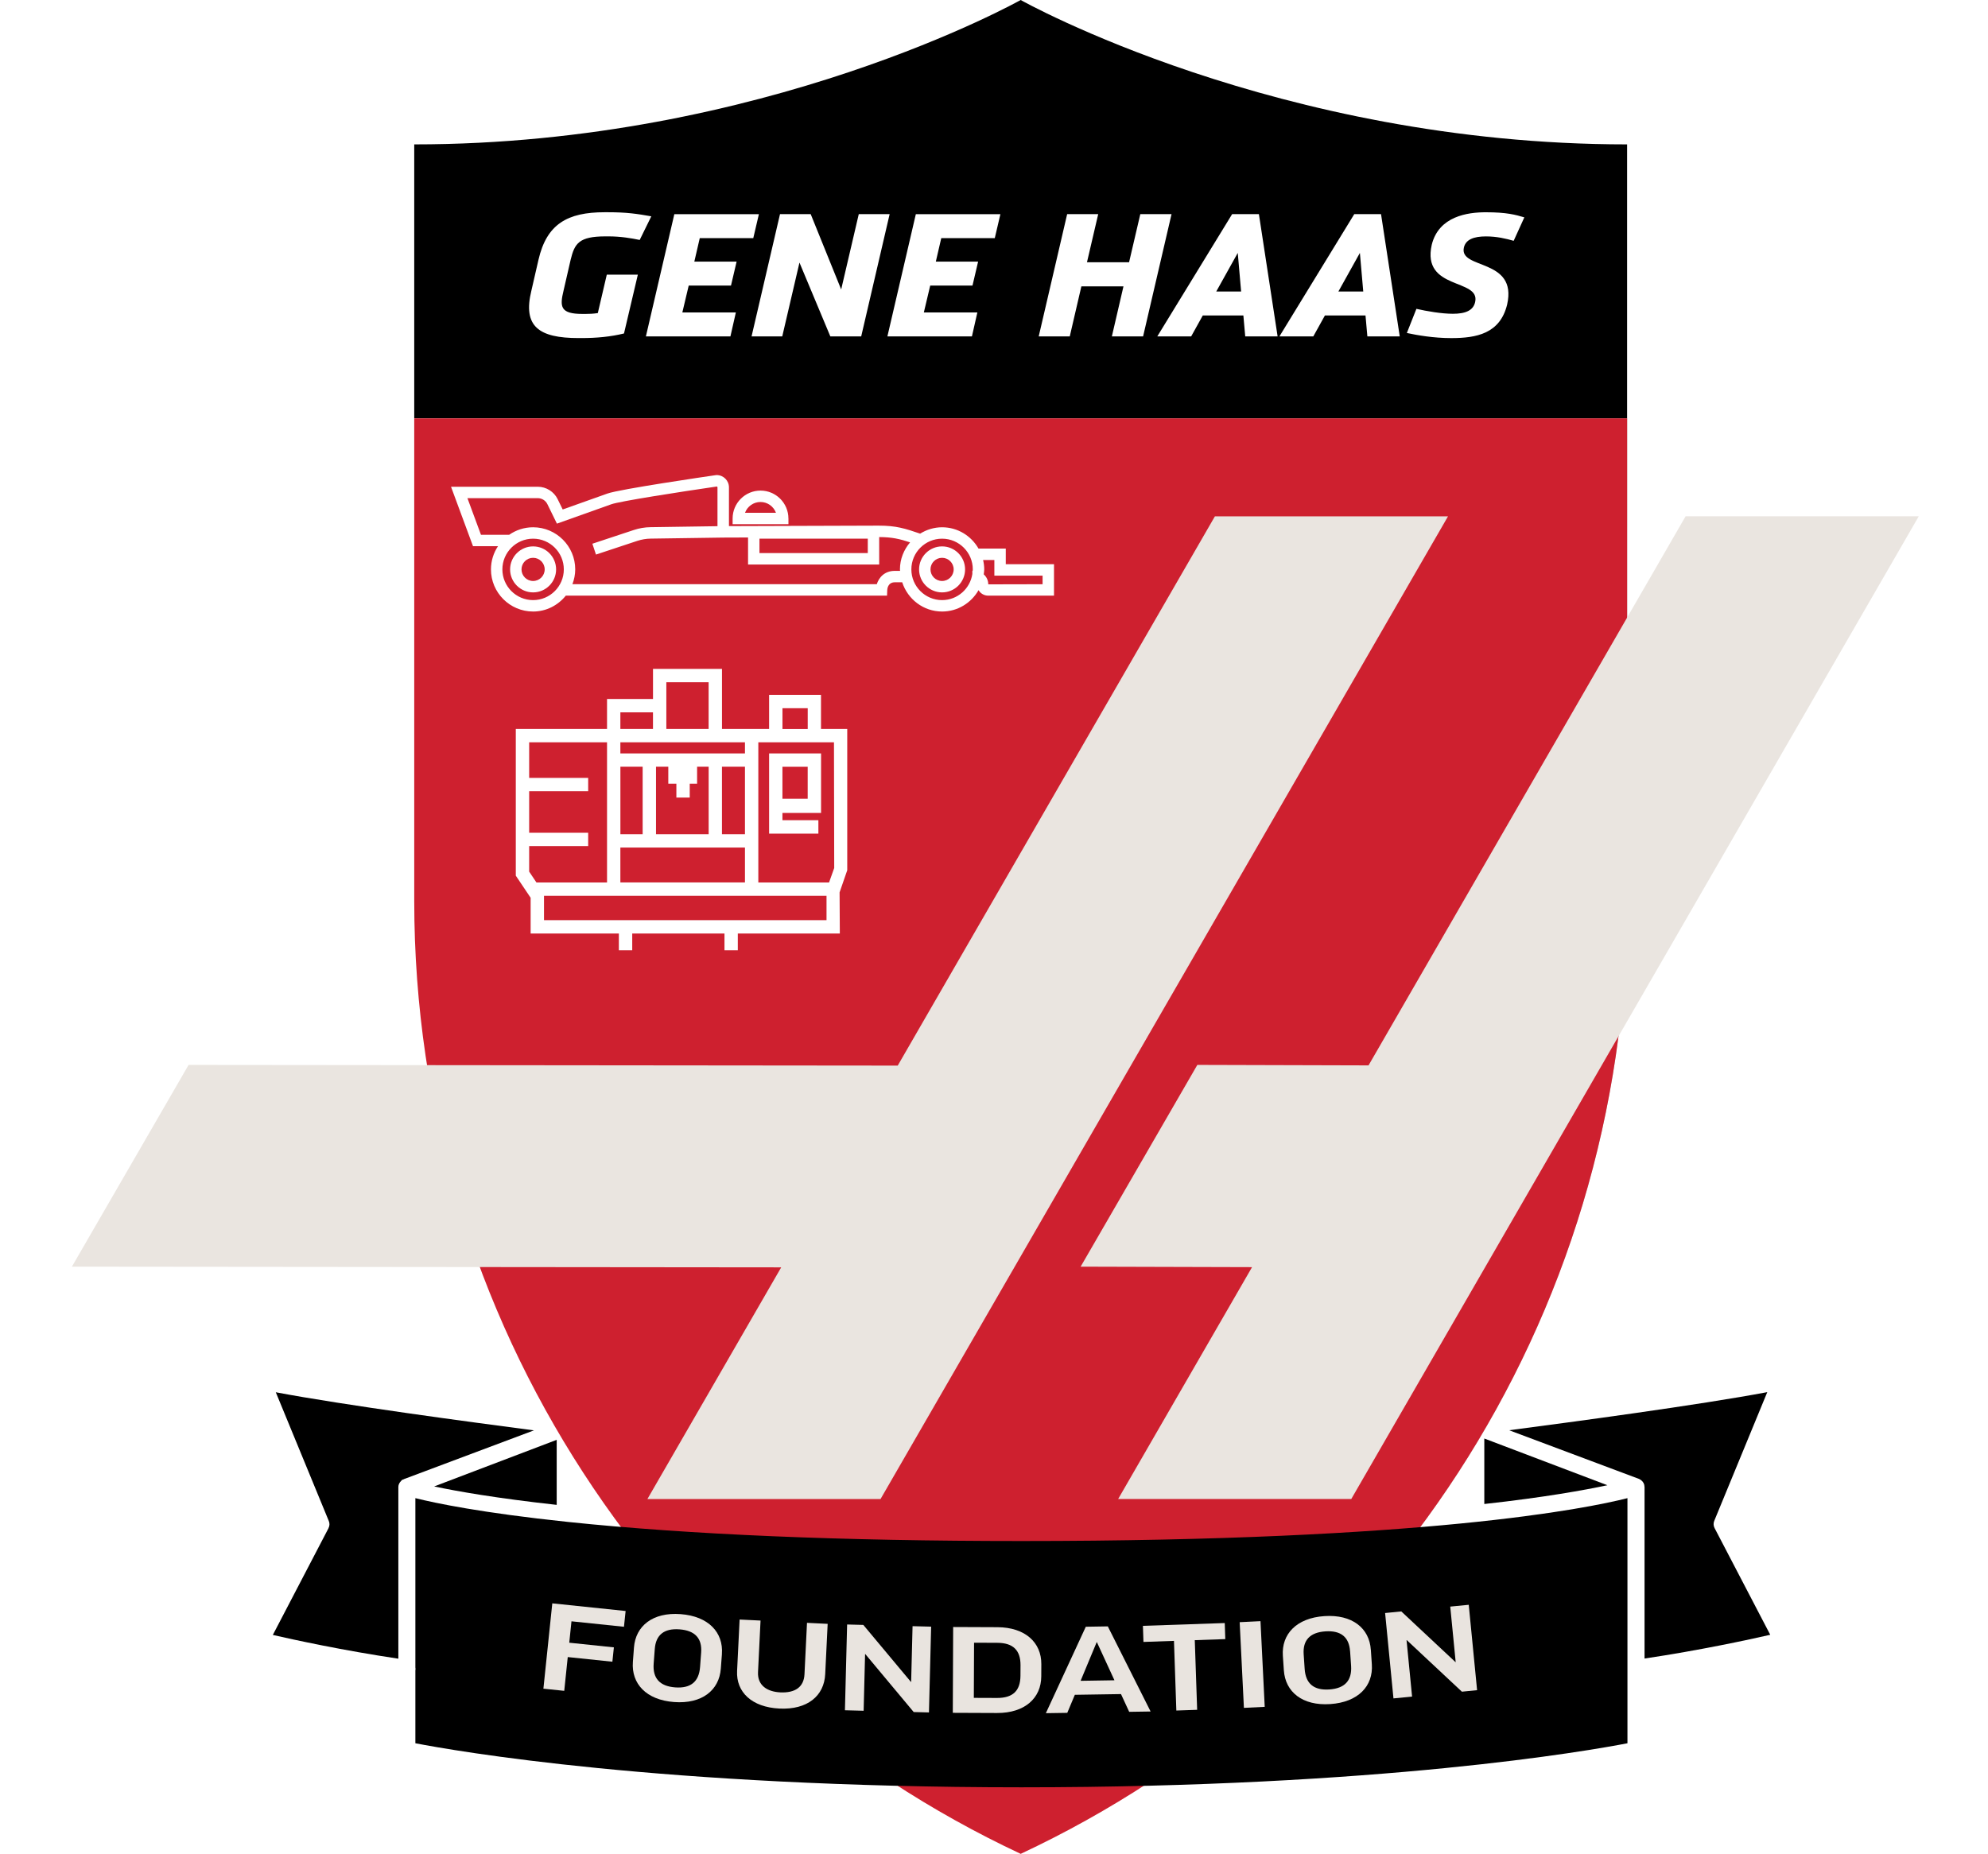 <?xml version="1.0" encoding="UTF-8"?><svg xmlns="http://www.w3.org/2000/svg" xmlns:xlink="http://www.w3.org/1999/xlink" viewBox="0 0 662 617.46"><defs><style>.cls-1{fill:#fff;}.cls-2{fill:url(#linear-gradient);}.cls-2,.cls-3{mix-blend-mode:multiply;}.cls-3{fill:#ce202f;}.cls-4{isolation:isolate;}.cls-5{fill:#eae5e0;filter:url(#drop-shadow-1);}.cls-6{fill:#e9e4df;}</style><linearGradient id="linear-gradient" x1="186.23" y1="415.37" x2="1173.11" y2="-235.96" gradientUnits="userSpaceOnUse"><stop offset="0" stop-color="#fff"/><stop offset="1" stop-color="#000"/></linearGradient><filter id="drop-shadow-1" filterUnits="userSpaceOnUse"><feOffset dx="10.71" dy="10.71"/><feGaussianBlur result="blur" stdDeviation="7.65"/><feFlood flood-color="#000" flood-opacity=".5"/><feComposite in2="blur" operator="in"/><feComposite in="SourceGraphic"/></filter></defs><g class="cls-4"><g id="Layer_2"><g id="Design"><path d="m137.94,139.33V48.09C254.45,48.09,339.88,0,339.88,0c0,0,85.45,48.09,201.94,48.09v91.23H137.94Z"/><path class="cls-2" d="m339.88,617.46c-119.3-55.89-201.94-176.99-201.94-317.42v-160.71h403.89v160.71c0,140.43-82.64,261.52-201.93,317.42h-.02Z"/><path class="cls-3" d="m339.88,617.46c-119.3-55.89-201.94-176.99-201.94-317.42v-160.71h403.89v160.71c0,140.43-82.64,261.52-201.93,317.42h-.02Z"/><path class="cls-1" d="m468.48,110.91c3.43.74,8.91,1.7,14.76,1.7,8.41,0,16.26-1.47,18.63-11.16,3.55-15.63-16.13-11.55-14.39-19.03.62-2.66,3.3-3.68,7.35-3.68,3.61,0,6.67.74,9.22,1.47l3.55-7.81c-2.87-.85-5.79-1.7-12.83-1.7-6.04,0-15.64,1.3-18,10.82-3.43,15.29,16.26,11.1,14.45,19.08-.62,2.83-3.24,3.91-7.41,3.91-3.74,0-8.66-.85-12.15-1.64l-3.18,8.04Zm-15.64-26.67l1.12,12.85h-8.28l7.16-12.85Zm13.27,27.8l-6.23-40.72h-8.91l-24.92,40.72h11.28l3.86-6.96h13.52l.62,6.96h10.78Zm-53.94-27.8l1.12,12.85h-8.28l7.16-12.85Zm13.27,27.8l-6.23-40.72h-8.91l-24.92,40.72h11.28l3.86-6.96h13.52l.62,6.96h10.78Zm-44.79,0l9.47-40.72h-10.4l-3.74,16.03h-14.02l3.74-16.03h-10.34l-9.47,40.72h10.34l3.86-16.65h14.02l-3.86,16.65h10.4Zm-57,0l1.81-7.98h-17.82l2.12-8.95h14.08l1.87-7.98h-14.08l1.81-7.82h17.82l1.87-7.98h-28.16l-9.47,40.72h28.16Zm-63.91-40.72l-9.47,40.72h10.22l5.73-24.58,10.28,24.58h10.28l9.47-40.72h-10.28l-5.86,25.09-10.15-25.09h-10.22Zm-16.51,40.72l1.81-7.98h-17.82l2.12-8.95h14.08l1.87-7.98h-14.08l1.81-7.82h17.82l1.87-7.98h-28.16l-9.47,40.72h28.16Zm-44.17-7.76c-1.49.23-2.8.28-4.05.28h-1.06c-7.35,0-7.6-2.38-6.29-7.76l2.37-10.31c1.31-5.38,2.74-7.76,11.59-7.76h1.06c3.99,0,7.6.62,10.34,1.19l3.86-7.87c-4.8-.85-8.16-1.36-14.51-1.36h-1.06c-12.33,0-19.25,3.91-21.99,15.8l-2.37,10.31c-2.93,11.95,2.49,15.8,15.7,15.8h1c5.11,0,9.72-.45,14.14-1.53l4.61-19.59h-10.34l-2.99,12.8Z"/><path class="cls-5" d="m471.48,161.26l-188.97,327.31h-77.63l44.55-77.16-236.2-.23,38.86-67.2,236.14.23,105.62-182.94h77.63Zm79.11,0l-105.58,182.88-57.01-.16-38.86,67.2,57.08.16-44.59,77.23h77.63l188.97-327.31h-77.63Z"/><path class="cls-1" d="m273.41,231.43h-17.3v11.36h-15.69v-20h-22.97v10.03h-15.31v9.97h-30.38v48.87l4.94,7.36v11.9h29.38v5.59h4.45v-5.59h30.72v5.59h4.44v-5.59h33.97l-.08-13.7,2.55-7.37v-47.06h-8.74v-11.36Zm-4.44,4.45v6.92h-8.41v-6.92h8.41Zm-16.45,58.04v-46.68h25.19l.08,41.87-1.72,4.82h-23.55Zm-45.93-16.07v-22.47h7.41v22.47h-7.41Zm18.64-16.83v4.63h4.45v-4.63h2.45v-5.64h3.85v22.47h-17.53v-22.47h4.09v5.64h2.7Zm22.84,21.27v11.62h-41.49v-11.62h41.49Zm0-26.91v22.47h-7.66v-22.47h7.66Zm-41.49-12.59v-5.53h10.86v5.53h-10.86Zm15.31-15.56h14.08v15.56h-14.08v-15.56Zm26.18,20v3.71h-41.49v-3.71h41.49Zm27.16,51.13v8.12h-94.08v-8.12h94.08Zm-99.02-21v-13.83h19.65v-4.44h-19.65v-11.85h25.93v46.68h-23.51l-2.42-3.61v-8.51h19.65v-4.44h-19.65Z"/><path class="cls-1" d="m256.11,277.65h16.41v-4.47h-11.97v-2.41h12.86v-19.82h-17.3v26.71Zm4.44-11.61v-10.65h8.41v10.65h-8.41Z"/><path class="cls-1" d="m334.92,187.92v-5.21h-9.08c-2.42-4.22-6.92-7.09-12.12-7.09-2.69,0-5.18.8-7.32,2.12-5.01-1.72-8-2.67-13.79-2.67l-49.87.16v-12.91c0-2.26-1.83-4.09-4.09-4.09l-.27.02c-3.27.47-32.02,4.68-36.09,6.13l-14.91,5.31-1.69-3.45c-1.22-2.5-3.82-4.12-6.61-4.12h-28.89l7.32,19.8h8.32c-1.47,2.22-2.34,4.87-2.34,7.73,0,7.74,6.3,14.03,14.03,14.03,4.42,0,8.32-2.09,10.9-5.3h106.96l.07-1.83c.02-.44.21-2.61,2.54-2.61h2.44c1.83,5.63,7.06,9.74,13.29,9.74,5.21,0,9.71-2.89,12.13-7.11.66,1.08,1.84,1.82,3.2,1.82h21.93v-10.47h-16.06Zm-45.95-8.5v4.8h-36.07v-4.8h36.07Zm-111.45,20.46c-5.64,0-10.23-4.59-10.23-10.23s4.59-10.23,10.23-10.23,10.23,4.59,10.23,10.23-4.59,10.23-10.23,10.23Zm120.46-9.74c-3.48,0-5.32,2.25-6.01,4.44h-101.36c.58-1.54.94-3.19.94-4.93,0-7.74-6.3-14.03-14.03-14.03-2.96,0-5.7.93-7.96,2.5h-9.4l-4.51-12.2h23.43c1.35,0,2.6.78,3.19,1.99l3.18,6.5,18.11-6.45c2.79-1,22.47-4.07,35.15-5.92.12.03.21.15.21.28v12.94l-22.28.33c-1.91.02-3.79.34-5.59.94l-13.79,4.57,1.2,3.61,13.79-4.57c1.43-.47,2.93-.72,4.45-.74l24.16-.35h0s8.24-.03,8.24-.03v9.01h43.67v-9.15c4.25.02,6.79.61,10.29,1.76-2.08,2.45-3.38,5.57-3.38,9.02,0,.17.04.32.05.49h-1.74Zm15.73,9.74c-5.64,0-10.23-4.59-10.23-10.23s4.59-10.23,10.23-10.23,10.23,4.59,10.23,10.23c0,.17-.04.32-.05.49h-.1v1.03c-.74,4.92-4.96,8.71-10.08,8.71Zm33.46-5.29l-18.08.04c0-1.33-.59-2.51-1.51-3.33.06-.55.17-1.08.17-1.64,0-1.08-.15-2.13-.38-3.14h3.75v5.21h16.06v2.87Z"/><path class="cls-1" d="m262.54,172.69c0-5.12-4.17-9.29-9.29-9.29s-9.29,4.17-9.29,9.29v1.9h18.59v-1.9Zm-14.45-1.9c.77-2.09,2.79-3.59,5.15-3.59s4.38,1.5,5.15,3.59h-10.3Z"/><path class="cls-1" d="m177.52,181.99c-4.22,0-7.66,3.44-7.66,7.66s3.44,7.66,7.66,7.66,7.66-3.44,7.66-7.66-3.44-7.66-7.66-7.66Zm0,11.52c-2.13,0-3.86-1.73-3.86-3.86s1.73-3.86,3.86-3.86,3.86,1.73,3.86,3.86-1.73,3.86-3.86,3.86Z"/><path class="cls-1" d="m313.71,181.99c-4.22,0-7.66,3.44-7.66,7.66s3.44,7.66,7.66,7.66,7.66-3.44,7.66-7.66-3.44-7.66-7.66-7.66Zm0,11.52c-2.13,0-3.86-1.73-3.86-3.86s1.73-3.86,3.86-3.86,3.86,1.73,3.86,3.86-1.73,3.86-3.86,3.86Z"/><path d="m546.34,492.92s.08.01.11.03c.03.02.03.05.06.07.32.25.58.55.77.9.01.02.03.03.04.06.19.38.29.79.29,1.22,0,.02.02.04.02.06v57.15c18.43-2.74,34.89-6.32,41.86-7.91l-18.54-35.55c-.39-.74-.43-1.62-.11-2.39l17.66-42.88c-22.38,4.24-65.51,10.02-85.97,12.69l43.27,16.22c.22.08.38.23.56.35Z"/><path d="m185.38,501.24v-21.67s-40.81,15.52-40.81,15.52c7.64,1.62,20.74,3.93,40.81,6.14Z"/><path d="m109.39,509l-18.54,35.55c6.95,1.6,23.39,5.17,41.8,7.91v-57.2c0-.78.38-1.48.94-2.02h0c.09-.09.13-.2.23-.28.18-.13.4-.16.6-.24.04-.02.08-.06.12-.08l43.27-16.23c-20.46-2.66-63.59-8.45-85.97-12.69l17.65,42.88c.33.77.29,1.65-.11,2.39Z"/><path d="m535.24,494.68l-40.97-15.55v21.81c20.23-2.23,33.37-4.64,40.97-6.25Z"/><path d="m138.32,555.42c.03.24.08.48.04.73,0,.04-.03.08-.04.12v24.36c12.96,2.5,81.94,14.67,201.81,14.67s188.85-12.16,201.81-14.67v-81.64c-13.69,3.47-67.05,14.28-201.81,14.28-59.85,0-110.63-2.13-150.91-6.35-28.94-3.03-44.41-6.31-50.9-7.93,0,0,0,56.43,0,56.43Z"/><path class="cls-6" d="m208.33,536.58l-.55,5.25-17.48-1.82-.74,7.13,14.86,1.55-.5,4.78-14.86-1.55-1.17,11.25-6.94-.72,2.96-28.42,24.42,2.55Z"/><path class="cls-6" d="m240.4,550.91l-.37,4.87c-.54,7.19-6.27,11.82-15.58,11.12-9.28-.7-14.24-6.13-13.7-13.33l.36-4.83c.54-7.19,6.27-11.82,15.54-11.12,9.32.7,14.28,6.14,13.74,13.29Zm-6.92-.48c.36-4.72-2.02-7.35-7.2-7.74-5.15-.39-7.89,1.86-8.24,6.53l-.37,4.87c-.37,4.87,2,7.54,7.15,7.93,5.19.39,7.93-1.89,8.3-6.77l.36-4.83Z"/><path class="cls-6" d="m275.61,540.86l-.82,16.77c-.35,7.2-5.91,11.9-15.24,11.44-9.25-.45-14.45-5.52-14.1-12.53l.84-17.12,6.97.34-.84,17.16c-.22,4.49,3.11,6.54,7.4,6.76,4.96.24,7.86-1.78,8.07-6l.84-17.16,6.89.34Z"/><path class="cls-6" d="m287.49,541.22l15.84,18.97h.08s.47-18.56.47-18.56l6.19.16-.73,28.57-5.08-.13-16.11-19.3h-.08s-.48,18.87-.48,18.87l-6.23-.16.73-28.57,5.4.14Z"/><path class="cls-6" d="m332.11,541.97c9.3.04,14.68,5.11,14.65,12.28l-.02,4.1c-.03,7.21-5.45,12.24-14.76,12.2l-14.7-.06.12-28.58,14.7.06Zm-.02,5.2l-7.73-.03-.08,18.37,7.73.03c5.2.02,7.78-2.33,7.8-7.42l.02-3.51c.02-5.01-2.53-7.42-7.73-7.44Z"/><path class="cls-6" d="m355.4,570.5l-7.13.11,13.3-28.79,7.33-.12,14.25,28.35-7.13.11-2.73-5.91-15.37.24-2.51,5.99Zm4.44-10.67l11.27-.18-5.84-12.68h-.08s-5.35,12.86-5.35,12.86Z"/><path class="cls-6" d="m407.84,540.58l.18,5.36-10.16.35.79,23.2-6.93.24-.79-23.2-10.16.35-.18-5.36,27.26-.93Z"/><path class="cls-6" d="m419.74,539.96l1.41,28.54-6.93.34-1.41-28.54,6.93-.34Z"/><path class="cls-6" d="m456.49,549.48l.33,4.88c.49,7.2-4.52,12.59-13.84,13.22-9.28.63-14.97-4.04-15.46-11.24l-.33-4.84c-.49-7.2,4.52-12.59,13.8-13.22,9.32-.63,15.01,4.04,15.49,11.19Zm-6.92.51c-.32-4.72-3.04-6.98-8.23-6.63-5.15.35-7.54,2.96-7.22,7.64l.33,4.88c.33,4.88,3.05,7.18,8.21,6.83,5.19-.35,7.58-3,7.25-7.88l-.33-4.84Z"/><path class="cls-6" d="m466.61,536.7l18.05,16.89h.08s-1.81-18.48-1.81-18.48l6.16-.6,2.78,28.44-5.06.5-18.35-17.17h-.08s1.84,18.8,1.84,18.8l-6.2.61-2.78-28.44,5.37-.53Z"/></g></g></g></svg>